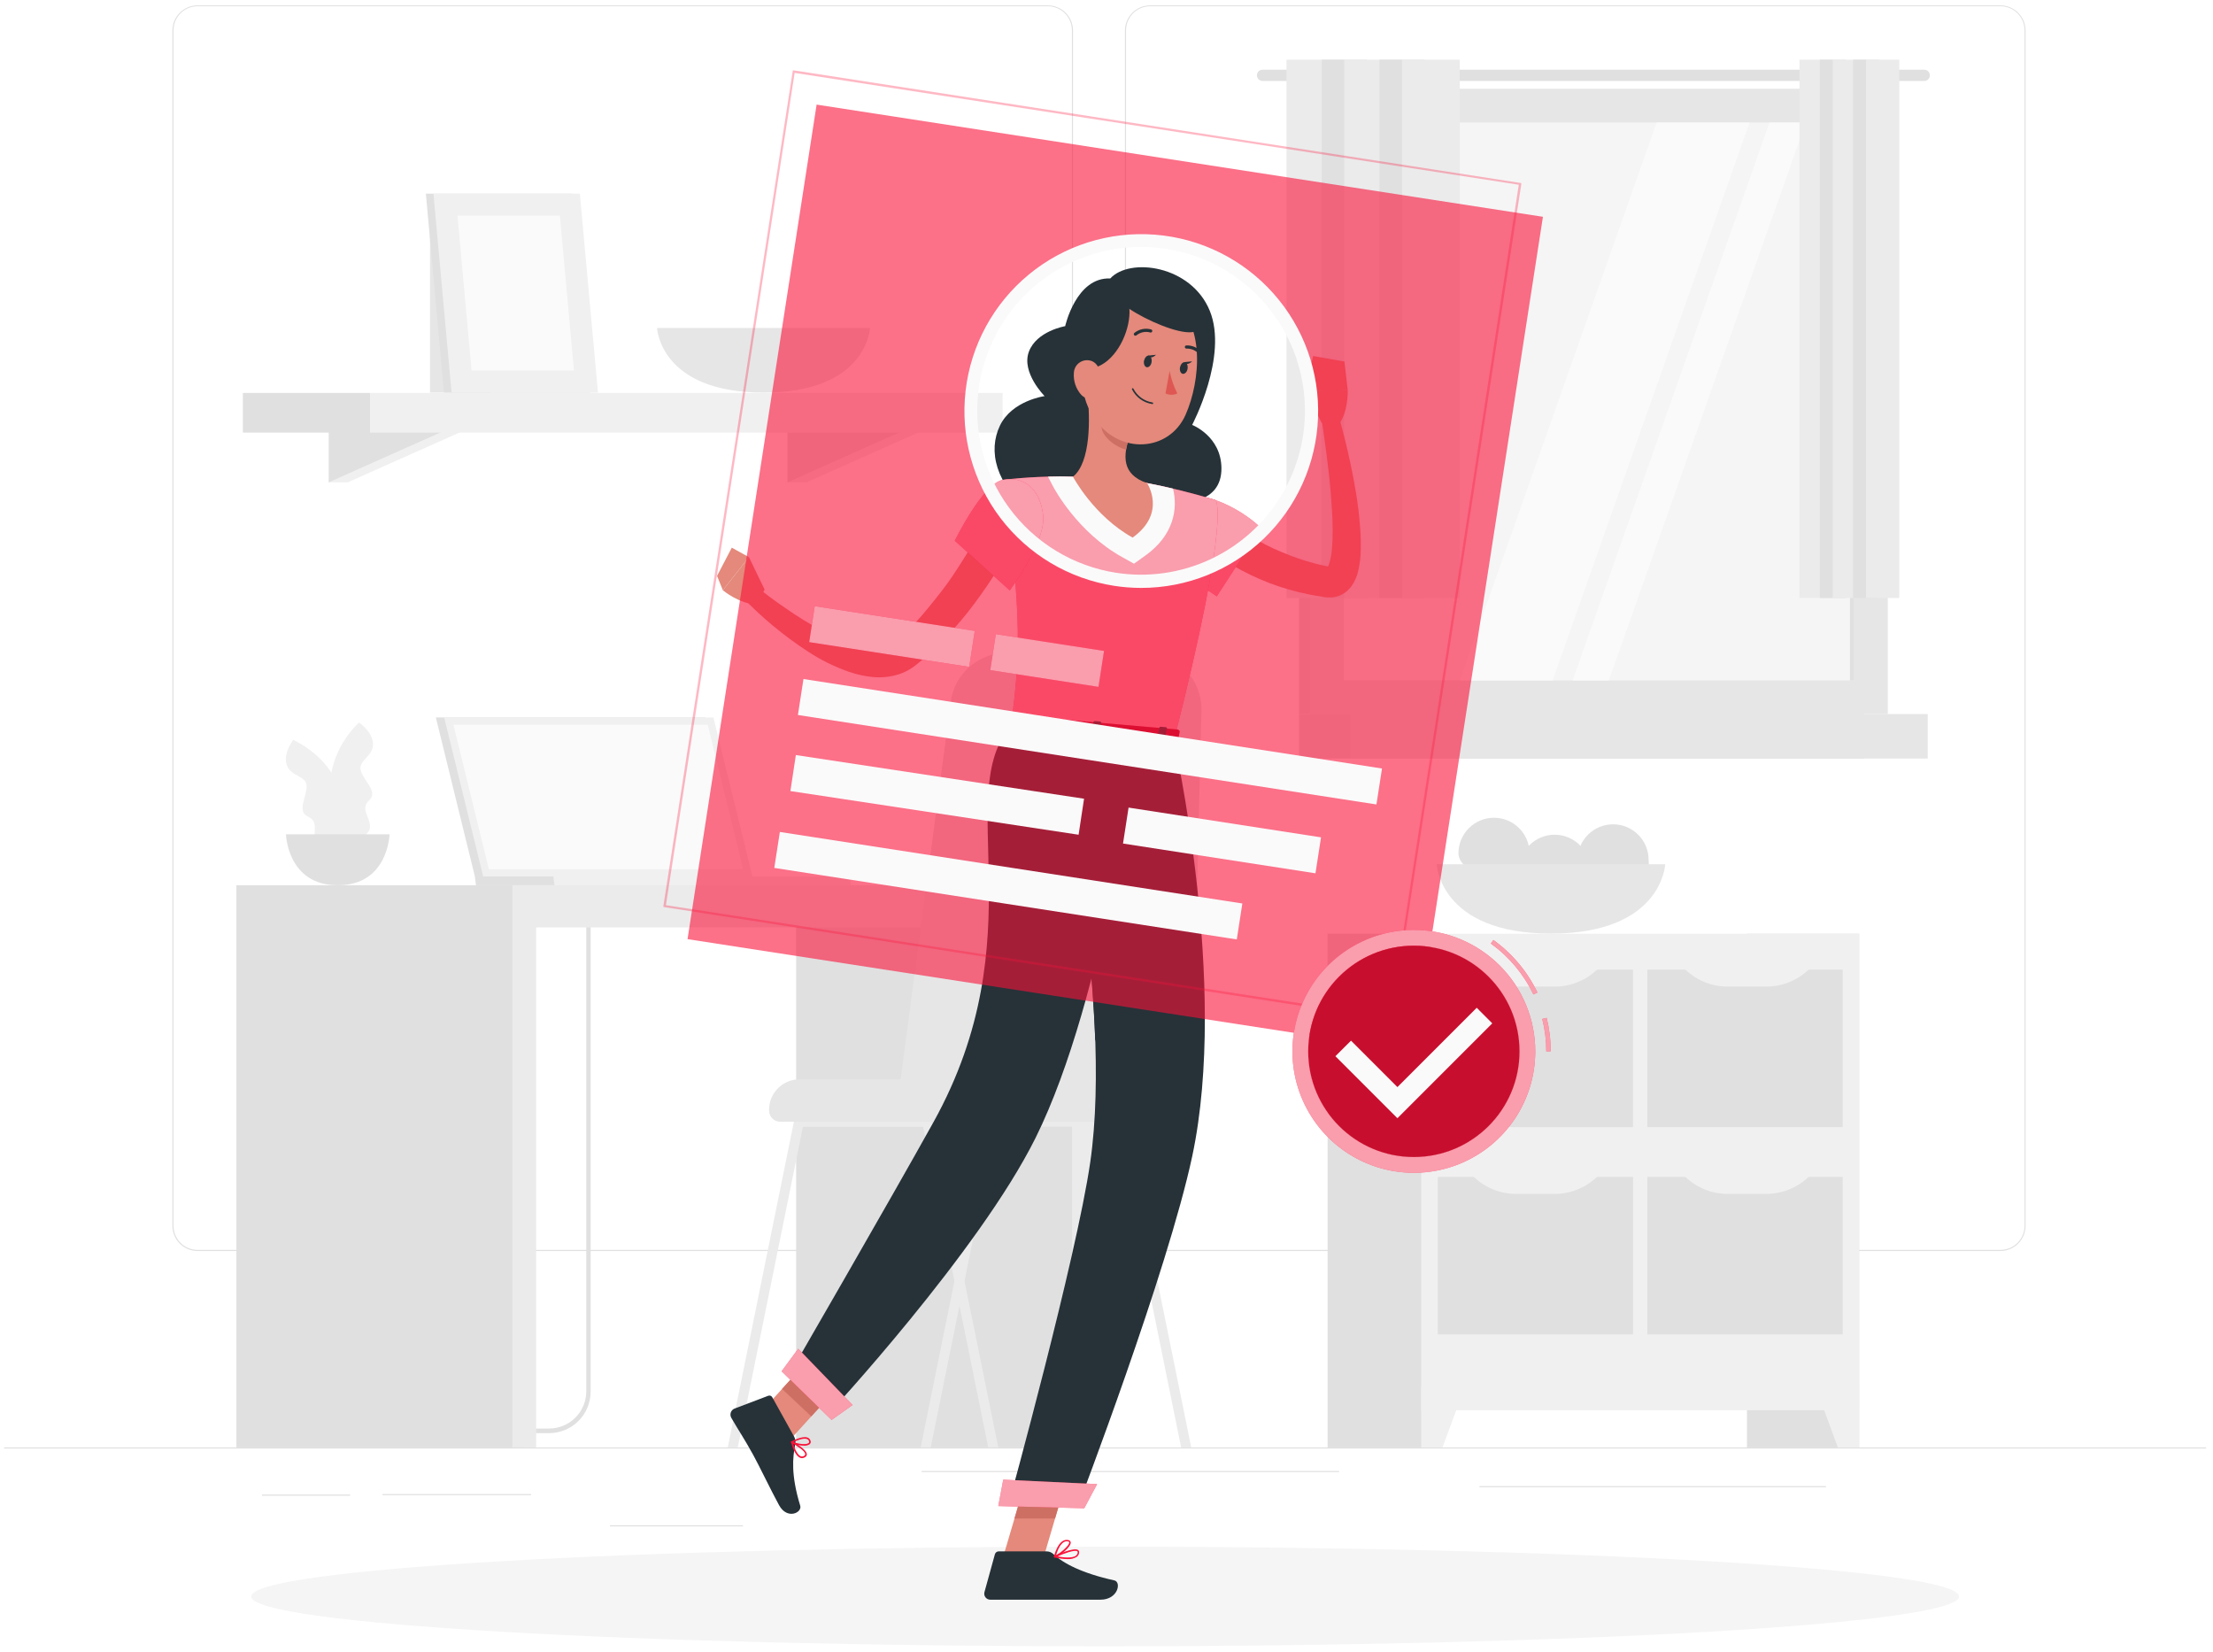 <svg width="201" height="150" viewBox="0 0 201 150" fill="none" xmlns="http://www.w3.org/2000/svg">
<path d="M200.375 131.448H0.375V131.548H200.375V131.448Z" fill="#E0E0E0"/>
<path d="M48.235 135.684H34.739V135.784H48.235V135.684Z" fill="#E0E0E0"/>
<path d="M31.803 135.732H23.795V135.832H31.803V135.732Z" fill="#E0E0E0"/>
<path d="M121.623 133.588H83.707V133.688H121.623V133.588Z" fill="#E0E0E0"/>
<path d="M67.487 138.52H55.399V138.62H67.487V138.52Z" fill="#E0E0E0"/>
<path d="M165.843 134.964H134.375V135.064H165.843V134.964Z" fill="#E0E0E0"/>
<path d="M95.175 113.608H17.939C17.334 113.607 16.754 113.366 16.327 112.938C15.899 112.509 15.659 111.929 15.659 111.324V2.752C15.664 2.15 15.907 1.575 16.334 1.151C16.761 0.727 17.337 0.489 17.939 0.488H95.175C95.781 0.488 96.362 0.729 96.79 1.157C97.218 1.585 97.459 2.166 97.459 2.772V111.324C97.459 111.93 97.218 112.511 96.79 112.939C96.362 113.367 95.781 113.608 95.175 113.608ZM17.939 0.568C17.36 0.569 16.806 0.8 16.397 1.209C15.989 1.619 15.759 2.174 15.759 2.752V111.324C15.759 111.903 15.989 112.457 16.397 112.867C16.806 113.276 17.36 113.507 17.939 113.508H95.175C95.754 113.507 96.309 113.277 96.718 112.867C97.127 112.458 97.358 111.903 97.359 111.324V2.752C97.358 2.173 97.127 1.618 96.718 1.209C96.309 0.8 95.754 0.569 95.175 0.568H17.939Z" fill="#E0E0E0"/>
<path d="M181.699 113.608H104.459C103.854 113.607 103.273 113.366 102.845 112.938C102.417 112.51 102.176 111.929 102.175 111.324V2.752C102.181 2.15 102.425 1.575 102.852 1.151C103.28 0.727 103.857 0.489 104.459 0.488H181.699C182.3 0.49 182.876 0.729 183.302 1.153C183.728 1.577 183.97 2.151 183.975 2.752V111.324C183.975 111.928 183.735 112.508 183.309 112.936C182.882 113.364 182.303 113.606 181.699 113.608ZM104.459 0.568C103.88 0.569 103.325 0.8 102.916 1.209C102.506 1.618 102.276 2.173 102.275 2.752V111.324C102.276 111.903 102.506 112.458 102.916 112.867C103.325 113.277 103.88 113.507 104.459 113.508H181.699C182.278 113.507 182.833 113.277 183.242 112.867C183.651 112.458 183.882 111.903 183.883 111.324V2.752C183.882 2.173 183.651 1.618 183.242 1.209C182.833 0.8 182.278 0.569 181.699 0.568H104.459Z" fill="#E0E0E0"/>
<path d="M168.863 84.8H158.671V131.448H168.863V84.8Z" fill="#E0E0E0"/>
<path d="M166.927 131.448H168.863V125.94H164.899L166.927 131.448Z" fill="#F0F0F0"/>
<path d="M130.775 84.8H120.583V131.448H130.775V84.8Z" fill="#E0E0E0"/>
<path d="M168.863 84.8H129.083V128.068H168.863V84.8Z" fill="#F0F0F0"/>
<path d="M149.623 106.88V121.184H167.363V106.88H149.623Z" fill="#E0E0E0"/>
<path d="M130.587 106.88V121.184H148.327V106.88H130.587Z" fill="#E0E0E0"/>
<path d="M141.211 108.424H137.699C136.945 108.424 136.199 108.27 135.506 107.971C134.814 107.673 134.189 107.236 133.671 106.688H145.239C144.721 107.236 144.097 107.673 143.404 107.971C142.711 108.27 141.965 108.424 141.211 108.424Z" fill="#F0F0F0"/>
<path d="M160.427 108.424H156.919C156.164 108.424 155.417 108.27 154.724 107.971C154.031 107.673 153.406 107.236 152.887 106.688H164.459C163.94 107.236 163.315 107.672 162.621 107.971C161.928 108.269 161.182 108.423 160.427 108.424Z" fill="#F0F0F0"/>
<path d="M149.623 88.056V102.36H167.363V88.056H149.623Z" fill="#E0E0E0"/>
<path d="M130.583 88.06V102.364H148.323V88.06H130.583Z" fill="#E0E0E0"/>
<path d="M141.211 89.6H137.699C136.945 89.6 136.199 89.446 135.507 89.148C134.815 88.85 134.19 88.415 133.671 87.868H145.239C144.72 88.415 144.096 88.85 143.403 89.148C142.711 89.446 141.965 89.6 141.211 89.6Z" fill="#F0F0F0"/>
<path d="M160.427 89.6H156.919C156.165 89.6 155.418 89.446 154.725 89.148C154.032 88.851 153.406 88.415 152.887 87.868H164.459C163.939 88.415 163.314 88.85 162.621 89.148C161.928 89.445 161.181 89.599 160.427 89.6Z" fill="#F0F0F0"/>
<path d="M131.019 131.448H129.083V125.94H133.051L131.019 131.448Z" fill="#F0F0F0"/>
<path d="M138.923 77.492C138.923 79.276 140.163 80.516 138.379 80.516C136.595 80.516 132.467 79.276 132.467 77.492C132.467 76.636 132.807 75.815 133.412 75.21C134.018 74.604 134.839 74.264 135.695 74.264C136.551 74.264 137.372 74.604 137.978 75.21C138.583 75.815 138.923 76.636 138.923 77.492Z" fill="#E0E0E0"/>
<path d="M144.447 79.032C144.447 80.812 145.687 82.056 143.903 82.056C142.119 82.056 137.975 80.812 137.975 79.032C137.975 78.176 138.315 77.355 138.92 76.749C139.526 76.144 140.347 75.804 141.203 75.804C142.059 75.804 142.88 76.144 143.486 76.749C144.091 77.355 144.431 78.176 144.431 79.032H144.447Z" fill="#E0E0E0"/>
<path d="M149.739 78.088C149.739 79.868 150.979 81.112 149.195 81.112C147.411 81.112 143.283 79.868 143.283 78.088C143.283 77.232 143.623 76.411 144.228 75.805C144.834 75.2 145.655 74.86 146.511 74.86C147.367 74.86 148.188 75.2 148.794 75.805C149.399 76.411 149.739 77.232 149.739 78.088Z" fill="#E0E0E0"/>
<path d="M130.491 78.488C130.491 78.488 130.755 84.784 140.871 84.784C150.987 84.784 151.247 78.488 151.247 78.488H130.491Z" fill="#E6E6E6"/>
<path d="M169.287 8.084H117.995V64.844H169.287V8.084Z" fill="#E0E0E0"/>
<path d="M174.775 6.332H114.675C114.608 6.332 114.542 6.344 114.479 6.37C114.417 6.395 114.361 6.432 114.313 6.479C114.266 6.527 114.228 6.583 114.202 6.645C114.176 6.707 114.163 6.773 114.163 6.84C114.163 6.976 114.217 7.106 114.313 7.202C114.409 7.298 114.539 7.352 114.675 7.352H174.775C174.842 7.352 174.909 7.339 174.97 7.313C175.032 7.287 175.088 7.249 175.136 7.202C175.183 7.154 175.22 7.098 175.246 7.036C175.271 6.974 175.284 6.907 175.283 6.84C175.283 6.705 175.23 6.576 175.134 6.481C175.039 6.386 174.91 6.332 174.775 6.332Z" fill="#E0E0E0"/>
<path d="M171.463 8.084H119.011V64.844H171.463V8.084Z" fill="#E6E6E6"/>
<path d="M169.287 64.844H117.995V68.888H169.287V64.844Z" fill="#E0E0E0"/>
<path d="M175.087 64.844H122.635V68.888H175.087V64.844Z" fill="#E6E6E6"/>
<path d="M168.415 61.792V11.128L122.059 11.128V61.792H168.415Z" fill="#F5F5F5"/>
<path d="M132.583 61.796L150.467 11.132H158.907L141.023 61.796H132.583Z" fill="#FAFAFA"/>
<path d="M142.835 61.796L160.719 11.132H164.011L146.127 61.796H142.835Z" fill="#FAFAFA"/>
<path d="M168.415 61.796V11.132H168.027V61.796H168.415Z" fill="#E0E0E0"/>
<path d="M122.095 5.42H116.851V54.308H122.095V5.42Z" fill="#EBEBEB"/>
<path d="M124.135 5.42H120.051V54.308H124.135V5.42Z" fill="#E0E0E0"/>
<path d="M127.339 5.42H122.095V54.308H127.339V5.42Z" fill="#EBEBEB"/>
<path d="M129.379 5.42H125.295V54.308H129.379V5.42Z" fill="#E0E0E0"/>
<path d="M132.583 5.42H127.339V54.308H132.583V5.42Z" fill="#EBEBEB"/>
<path d="M166.463 5.42H163.443V54.308H166.463V5.42Z" fill="#EBEBEB"/>
<path d="M167.643 5.42H165.287V54.308H167.643V5.42Z" fill="#E0E0E0"/>
<path d="M169.483 5.42H166.463V54.308H169.483V5.42Z" fill="#EBEBEB"/>
<path d="M170.663 5.42H168.307V54.308H170.663V5.42Z" fill="#E0E0E0"/>
<path d="M172.507 5.42H169.487V54.308H172.507V5.42Z" fill="#EBEBEB"/>
<path d="M44.523 20.744H39.059V35.652H44.523V20.744Z" fill="#E6E6E6"/>
<path d="M31.591 39.064L29.855 43.8H31.591L42.215 39.064H31.591Z" fill="#F0F0F0"/>
<path d="M29.855 39.064V43.8L40.483 39.064H29.855Z" fill="#E0E0E0"/>
<path d="M73.255 39.064L71.523 43.8H73.255L83.883 39.064H73.255Z" fill="#F0F0F0"/>
<path d="M71.523 39.064V43.8L82.147 39.064H71.523Z" fill="#E0E0E0"/>
<path d="M22.059 39.288H33.615V35.684H22.059V39.288Z" fill="#E0E0E0"/>
<path d="M91.063 35.684H33.611V39.288H91.063V35.684Z" fill="#F0F0F0"/>
<path d="M53.623 35.652H40.323L38.679 17.584H51.979L53.623 35.652Z" fill="#E0E0E0"/>
<path d="M54.311 35.652H41.015L39.367 17.584H52.667L54.311 35.652Z" fill="#F0F0F0"/>
<path d="M42.831 33.652L41.551 19.584H50.851L52.131 33.652H42.831Z" fill="#FAFAFA"/>
<path d="M59.679 29.784C59.679 29.784 59.923 35.652 69.351 35.652C78.779 35.652 79.023 29.784 79.023 29.784H59.679Z" fill="#E6E6E6"/>
<path d="M49.879 130.152H35.307C34.977 130.159 34.654 130.059 34.385 129.868C34.115 129.677 33.915 129.405 33.812 129.091C33.71 128.778 33.711 128.439 33.815 128.126C33.919 127.813 34.121 127.542 34.391 127.352L34.627 127.672C34.435 127.816 34.293 128.016 34.221 128.245C34.149 128.473 34.151 128.719 34.226 128.947C34.301 129.174 34.446 129.373 34.64 129.514C34.834 129.654 35.067 129.731 35.307 129.732H49.879C50.772 129.731 51.628 129.376 52.259 128.744C52.891 128.113 53.246 127.257 53.247 126.364V83.24C53.248 82.268 53.634 81.337 54.321 80.649C55.008 79.961 55.939 79.574 56.911 79.572H61.271V79.972H56.911C56.045 79.974 55.216 80.319 54.604 80.932C53.992 81.544 53.648 82.374 53.647 83.24V126.384C53.645 127.383 53.247 128.34 52.541 129.046C51.835 129.752 50.878 130.15 49.879 130.152Z" fill="#E0E0E0"/>
<path d="M98.555 80.396H72.311V131.448H98.555V80.396Z" fill="#E0E0E0"/>
<path d="M99.543 80.396H97.379V131.448H99.543V80.396Z" fill="#EBEBEB"/>
<path d="M48.027 84.224H100.211V80.396H48.027V84.224Z" fill="#EBEBEB"/>
<path d="M47.715 80.396H21.471V131.448H47.715V80.396Z" fill="#E0E0E0"/>
<path d="M48.699 80.396H46.535V131.448H48.699V80.396Z" fill="#EBEBEB"/>
<path d="M39.587 65.156H64.043L67.587 79.596H43.131L39.587 65.156Z" fill="#E0E0E0"/>
<path d="M43.131 79.596L43.231 80.396H67.687L67.591 79.596H43.131Z" fill="#E0E0E0"/>
<path d="M40.343 65.156H64.799L68.343 79.596H43.887L40.343 65.156Z" fill="#F0F0F0"/>
<path d="M44.403 78.936L41.183 65.816H64.279L67.499 78.936H44.403Z" fill="#FAFAFA"/>
<path d="M50.259 79.596L50.355 80.396H77.287L77.187 79.596H50.259Z" fill="#F0F0F0"/>
<path d="M31.203 76.756C31.203 76.756 27.603 70.552 32.599 65.612C32.599 65.612 33.899 66.464 33.879 67.612C33.859 68.76 32.487 69.044 32.779 70.012C33.071 70.98 34.379 71.9 33.523 72.688C32.667 73.476 33.659 74.176 33.603 75.144C33.547 76.112 31.203 76.756 31.203 76.756Z" fill="#F0F0F0"/>
<path d="M31.475 77.324C31.475 77.324 32.935 70.3 26.639 67.188C26.639 67.188 25.671 68.408 26.051 69.484C26.431 70.56 27.827 70.4 27.847 71.4C27.867 72.4 26.927 73.692 27.987 74.172C29.047 74.652 28.323 75.628 28.683 76.524C29.043 77.42 31.475 77.324 31.475 77.324Z" fill="#F0F0F0"/>
<path d="M25.975 75.768C25.975 75.768 26.095 80.396 30.683 80.396C35.271 80.396 35.379 75.768 35.379 75.768H25.975Z" fill="#E0E0E0"/>
<path d="M90.671 131.448H89.759L87.147 118.584L86.691 116.332L83.843 102.332H72.927L67.011 131.448H66.099L72.127 101.776C72.147 101.675 72.201 101.584 72.281 101.519C72.36 101.454 72.46 101.419 72.563 101.42H84.207C84.31 101.419 84.41 101.454 84.489 101.519C84.569 101.584 84.623 101.675 84.643 101.776L87.143 114.088L87.603 116.34L90.671 131.448Z" fill="#EBEBEB"/>
<path d="M108.195 131.448H107.279L101.363 102.316H90.451L87.603 116.34L87.147 118.584L84.535 131.448H83.623L86.691 116.332L87.143 114.088L89.647 101.776C89.667 101.675 89.721 101.584 89.801 101.519C89.88 101.454 89.98 101.419 90.083 101.42H101.727C101.83 101.42 101.93 101.455 102.01 101.52C102.091 101.585 102.146 101.675 102.167 101.776L108.195 131.448Z" fill="#EBEBEB"/>
<path d="M81.291 101.868H101.347C103.187 101.866 104.953 101.144 106.267 99.856C107.581 98.567 108.337 96.816 108.375 94.976L109.123 64.496C109.134 63.817 109.009 63.142 108.757 62.511C108.504 61.88 108.129 61.306 107.652 60.821C107.176 60.337 106.608 59.951 105.982 59.688C105.355 59.425 104.683 59.289 104.003 59.288H91.431C90.173 59.289 88.958 59.752 88.019 60.59C87.08 61.428 86.482 62.582 86.339 63.832L81.291 101.868Z" fill="#E6E6E6"/>
<path d="M92.227 101.868H70.855C70.59 101.868 70.335 101.763 70.148 101.575C69.96 101.388 69.855 101.133 69.855 100.868V100.772C69.855 100.043 70.144 99.344 70.66 98.829C71.175 98.314 71.874 98.024 72.603 98.024H92.227V101.868Z" fill="#E6E6E6"/>
<path d="M100.375 149.512C143.208 149.512 177.931 147.485 177.931 144.984C177.931 142.483 143.208 140.456 100.375 140.456C57.542 140.456 22.819 142.483 22.819 144.984C22.819 147.485 57.542 149.512 100.375 149.512Z" fill="#F5F5F5"/>
<path d="M110.951 46.816L111.211 47.036C111.307 47.12 111.415 47.2 111.519 47.28C111.727 47.444 111.919 47.608 112.159 47.764C112.591 48.08 113.051 48.368 113.511 48.656C114.439 49.228 115.412 49.724 116.419 50.14C117.423 50.568 118.456 50.921 119.511 51.196C119.775 51.268 120.047 51.316 120.311 51.376L120.711 51.464C120.795 51.464 120.711 51.464 120.711 51.484C120.657 51.497 120.605 51.52 120.559 51.552C120.523 51.588 120.523 51.588 120.539 51.58C120.618 51.463 120.68 51.335 120.723 51.2C120.865 50.739 120.952 50.262 120.983 49.78C121.031 49.256 121.047 48.704 121.043 48.148C121.043 47.032 120.955 45.892 120.867 44.748C120.779 43.604 120.639 42.456 120.491 41.304C120.343 40.152 120.179 39 120.007 37.864L121.511 37.52C122.174 39.803 122.708 42.121 123.111 44.464C123.321 45.656 123.466 46.857 123.547 48.064C123.594 48.687 123.609 49.312 123.591 49.936C123.586 50.625 123.498 51.312 123.331 51.98C123.218 52.408 123.034 52.813 122.787 53.18C122.614 53.43 122.399 53.648 122.151 53.824C121.867 54.028 121.54 54.164 121.195 54.224C120.899 54.274 120.596 54.274 120.299 54.224L119.839 54.148C119.531 54.096 119.219 54.056 118.915 53.988C117.689 53.745 116.485 53.399 115.315 52.956C114.146 52.508 113.016 51.965 111.935 51.332C111.395 51.008 110.867 50.668 110.355 50.296C110.099 50.112 109.847 49.896 109.595 49.72C109.471 49.616 109.347 49.516 109.223 49.404C109.099 49.292 108.983 49.2 108.823 49.048L110.951 46.816Z" fill="#E4897B"/>
<path d="M106.603 44.996C111.003 44.4 114.539 47.948 114.539 47.948L110.515 54.156C110.515 54.156 106.203 51.396 105.443 49.516C104.659 47.56 104.351 45.288 106.603 44.996Z" fill="#FA1239"/>
<path opacity="0.6" d="M106.603 44.996C111.003 44.4 114.539 47.948 114.539 47.948L110.515 54.156C110.515 54.156 106.203 51.396 105.443 49.516C104.659 47.56 104.351 45.288 106.603 44.996Z" fill="#FAFAFA"/>
<path d="M120.043 38.404L118.583 35.476L122.411 35.444C122.411 35.444 122.487 37.488 121.519 38.644L120.043 38.404Z" fill="#E4897B"/>
<path d="M119.263 32.328L122.111 32.836L122.411 35.444L118.583 35.476L119.263 32.328Z" fill="#E4897B"/>
<path d="M91.043 141.636L94.627 141.98L97.107 133.564L93.523 133.216L91.043 141.636Z" fill="#E4897B"/>
<path d="M68.255 129.188L70.911 131.684L76.647 125.38L73.991 122.884L68.255 129.188Z" fill="#E4897B"/>
<path d="M72.139 130.488L70.139 126.888C70.105 126.826 70.05 126.779 69.984 126.755C69.918 126.73 69.845 126.731 69.779 126.756L66.703 127.924C66.627 127.957 66.559 128.005 66.502 128.066C66.446 128.127 66.403 128.198 66.376 128.277C66.35 128.355 66.34 128.438 66.347 128.521C66.354 128.604 66.379 128.684 66.419 128.756C67.135 129.996 67.547 130.56 68.419 132.14C68.959 133.116 70.019 135.34 70.759 136.692C71.499 138.044 72.871 137.368 72.683 136.744C71.827 133.944 71.991 132.372 72.231 131.144C72.279 130.921 72.247 130.689 72.139 130.488Z" fill="#263238"/>
<path d="M95.047 140.888H90.703C90.626 140.889 90.55 140.915 90.489 140.963C90.427 141.011 90.383 141.077 90.363 141.152L89.415 144.588C89.393 144.669 89.39 144.755 89.406 144.838C89.422 144.92 89.458 144.998 89.51 145.065C89.561 145.132 89.627 145.185 89.704 145.222C89.779 145.259 89.863 145.277 89.947 145.276C91.479 145.276 92.203 145.276 94.115 145.276H99.951C101.551 145.276 101.871 143.676 101.215 143.524C98.271 142.876 96.571 141.976 95.663 141.124C95.495 140.971 95.275 140.886 95.047 140.888Z" fill="#263238"/>
<path d="M97.107 133.564L95.827 137.904H92.139L93.519 133.22L97.107 133.564Z" fill="#CE6F64"/>
<path d="M73.987 122.888L76.647 125.38L73.687 128.628L71.031 126.136L73.987 122.888Z" fill="#CE6F64"/>
<path d="M110.939 42.512C110.911 39.604 108.279 38.588 108.279 38.588C108.279 38.588 111.571 32.356 109.879 28.22C108.187 24.084 102.611 23.356 100.843 25.288C97.735 25.156 96.747 29.62 96.747 29.62C96.747 29.62 94.147 30.056 93.447 31.948C92.747 33.84 94.879 35.972 94.879 35.972C94.879 35.972 91.911 36.372 90.819 38.656C89.727 40.94 90.399 43.972 93.679 46.588C98.447 50.388 107.211 45.62 107.211 45.62C107.211 45.62 110.971 45.856 110.939 42.512Z" fill="#263238"/>
<path d="M110.375 45.404C110.375 45.404 111.975 46.104 106.631 67.212L91.831 65.928C92.599 59.928 92.931 56.2 91.119 43.576C93.231 43.326 95.358 43.231 97.483 43.292C99.737 43.326 101.985 43.52 104.211 43.872C106.29 44.279 108.348 44.791 110.375 45.404Z" fill="#FA1239"/>
<path opacity="0.6" d="M110.375 45.404C110.375 45.404 111.975 46.104 106.631 67.212L91.831 65.928C92.599 59.928 92.931 56.2 91.119 43.576C93.231 43.326 95.358 43.231 97.483 43.292C99.737 43.326 101.985 43.52 104.211 43.872C106.29 44.279 108.348 44.791 110.375 45.404Z" fill="#FAFAFA"/>
<path d="M106.539 44.372C105.771 44.188 104.939 44.012 104.179 43.872C101.953 43.519 99.705 43.323 97.451 43.288C96.679 43.26 95.907 43.26 95.183 43.288L95.679 44.232C95.767 44.4 97.879 48.34 101.891 50.576L102.995 51.192L104.023 50.46C106.615 48.608 106.999 46.2 106.539 44.372Z" fill="#FAFAFA"/>
<path d="M98.775 35.772C99.011 37.976 99.091 41.98 97.455 43.292C97.455 43.292 99.327 46.848 102.871 48.82C106.007 46.588 104.183 43.872 104.183 43.872C101.819 43.072 102.035 41.304 102.583 39.656L98.775 35.772Z" fill="#E4897B"/>
<path d="M100.331 37.356L102.595 39.656C102.457 40.038 102.353 40.432 102.283 40.832C101.375 40.62 100.055 39.672 100.039 38.696C100.057 38.236 100.156 37.782 100.331 37.356Z" fill="#CE6F64"/>
<path d="M98.679 30.772C98.243 34.372 97.983 35.896 99.451 38.06C101.659 41.308 106.187 41.052 107.687 37.66C109.039 34.596 109.523 29.212 106.287 27.152C105.578 26.695 104.763 26.427 103.921 26.374C103.079 26.32 102.238 26.482 101.476 26.844C100.714 27.207 100.057 27.758 99.568 28.445C99.078 29.133 98.772 29.933 98.679 30.772Z" fill="#E4897B"/>
<path d="M101.471 26.336C104.251 27.056 101.503 35.512 97.071 33.06C97.071 33.06 97.271 29.488 98.503 27.972C99.248 27.069 100.31 26.484 101.471 26.336Z" fill="#263238"/>
<path d="M101.175 26.804C102.375 28.756 111.275 32.456 108.283 28.256C105.291 24.056 101.175 26.804 101.175 26.804Z" fill="#263238"/>
<path d="M97.535 33.888C97.485 34.589 97.714 35.282 98.171 35.816C98.787 36.516 99.599 36.092 99.855 35.244C100.083 34.484 100.039 33.204 99.219 32.812C99.038 32.732 98.84 32.699 98.643 32.714C98.446 32.729 98.256 32.792 98.089 32.899C97.922 33.005 97.784 33.151 97.688 33.324C97.591 33.497 97.539 33.69 97.535 33.888Z" fill="#E4897B"/>
<path d="M106.615 67.212C106.615 67.212 111.627 89.388 108.283 105.02C106.043 115.492 97.959 136.644 97.959 136.644L91.639 136.484C91.639 136.484 97.755 114.284 99.023 105.556C101.187 90.62 95.767 66.272 95.767 66.272L106.615 67.212Z" fill="#263238"/>
<path d="M100.835 71.688L97.675 76.672C98.628 82.582 99.231 88.543 99.483 94.524C103.927 86.568 101.823 75.9 100.835 71.688Z" fill="#263238"/>
<path d="M98.479 136.972L90.671 136.772L91.123 134.376L99.647 134.78L98.479 136.972Z" fill="#FA1239"/>
<path opacity="0.6" d="M98.479 136.972L90.671 136.772L91.123 134.376L99.647 134.78L98.479 136.972Z" fill="#FAFAFA"/>
<path d="M103.375 66.972C103.375 66.972 100.435 90.492 94.059 103.332C88.911 113.688 75.175 128.488 75.175 128.488L71.663 124.868C71.663 124.868 80.943 108.824 84.771 101.932C94.155 85.04 86.483 72.152 91.803 65.932L103.375 66.972Z" fill="#263238"/>
<path d="M75.527 128.952L70.991 124.532L72.499 122.484L77.439 127.592L75.527 128.952Z" fill="#FA1239"/>
<path opacity="0.6" d="M75.527 128.952L70.991 124.532L72.499 122.484L77.439 127.592L75.527 128.952Z" fill="#FAFAFA"/>
<path d="M91.651 65.04L90.871 66.308C90.807 66.408 90.923 66.524 91.091 66.536L106.631 67.88C106.767 67.88 106.883 67.836 106.899 67.752L107.147 66.44C107.147 66.348 107.055 66.26 106.907 66.248L91.903 64.948C91.857 64.94 91.809 64.945 91.765 64.961C91.721 64.977 91.682 65.004 91.651 65.04Z" fill="#FA1239"/>
<path opacity="0.3" d="M91.651 65.04L90.871 66.308C90.807 66.408 90.923 66.524 91.091 66.536L106.631 67.88C106.767 67.88 106.883 67.836 106.899 67.752L107.147 66.44C107.147 66.348 107.055 66.26 106.907 66.248L91.903 64.948C91.857 64.94 91.809 64.945 91.765 64.961C91.721 64.977 91.682 65.004 91.651 65.04Z" fill="black"/>
<path d="M93.523 66.888L93.123 66.852C93.043 66.852 92.987 66.8 92.995 66.748L93.335 65.044C93.335 64.992 93.419 64.956 93.499 64.964L93.899 65C93.979 65 94.035 65.052 94.027 65.104L93.691 66.808C93.675 66.864 93.603 66.888 93.523 66.888Z" fill="#263238"/>
<path d="M105.491 67.928L105.091 67.892C105.011 67.892 104.955 67.84 104.963 67.788L105.303 66.08C105.303 66.032 105.387 65.996 105.467 66.004L105.867 66.04C105.947 66.04 106.003 66.092 105.995 66.14L105.659 67.848C105.643 67.9 105.575 67.932 105.491 67.928Z" fill="#263238"/>
<path d="M99.507 67.408L99.107 67.376C99.027 67.376 98.971 67.32 98.979 67.272L99.319 65.564C99.319 65.516 99.403 65.48 99.483 65.488L99.883 65.52C99.963 65.52 100.019 65.576 100.011 65.624L99.675 67.332C99.659 67.38 99.575 67.416 99.507 67.408Z" fill="#263238"/>
<path d="M103.907 32.76C103.855 33.048 103.967 33.312 104.155 33.348C104.343 33.384 104.555 33.176 104.595 32.884C104.635 32.592 104.539 32.328 104.347 32.296C104.155 32.264 103.975 32.488 103.907 32.76Z" fill="#263238"/>
<path d="M107.175 33.36C107.123 33.648 107.235 33.912 107.423 33.948C107.611 33.984 107.823 33.776 107.863 33.484C107.903 33.192 107.807 32.928 107.615 32.896C107.423 32.864 107.247 33.068 107.175 33.36Z" fill="#263238"/>
<path d="M107.547 32.888L108.279 32.816C108.279 32.816 107.823 33.288 107.547 32.888Z" fill="#263238"/>
<path d="M106.231 33.688C106.371 34.398 106.607 35.086 106.931 35.732C106.763 35.81 106.58 35.851 106.395 35.851C106.21 35.851 106.027 35.81 105.859 35.732L106.231 33.688Z" fill="#DE5753"/>
<path d="M104.643 36.692C104.253 36.632 103.883 36.478 103.564 36.245C103.245 36.012 102.987 35.706 102.811 35.352C102.805 35.335 102.805 35.315 102.813 35.298C102.82 35.281 102.834 35.267 102.851 35.26C102.86 35.256 102.869 35.254 102.878 35.254C102.887 35.253 102.896 35.255 102.905 35.258C102.914 35.262 102.921 35.267 102.928 35.273C102.935 35.28 102.94 35.288 102.943 35.296C103.112 35.626 103.356 35.911 103.655 36.129C103.955 36.346 104.302 36.49 104.667 36.548C104.686 36.548 104.705 36.556 104.718 36.569C104.732 36.583 104.739 36.601 104.739 36.62C104.739 36.639 104.732 36.658 104.718 36.671C104.705 36.685 104.686 36.692 104.667 36.692H104.643Z" fill="#263238"/>
<path d="M103.127 30.488C103.097 30.489 103.067 30.48 103.042 30.462C103.017 30.444 102.998 30.419 102.988 30.39C102.978 30.361 102.978 30.33 102.987 30.301C102.996 30.272 103.015 30.246 103.039 30.228C103.25 30.058 103.498 29.942 103.764 29.888C104.029 29.835 104.303 29.846 104.563 29.92C104.581 29.926 104.598 29.936 104.612 29.949C104.626 29.961 104.637 29.977 104.645 29.994C104.654 30.011 104.658 30.029 104.659 30.048C104.66 30.067 104.658 30.086 104.651 30.104C104.645 30.122 104.635 30.138 104.623 30.152C104.61 30.167 104.595 30.178 104.577 30.186C104.56 30.195 104.542 30.199 104.523 30.2C104.504 30.201 104.485 30.198 104.467 30.192C104.253 30.133 104.027 30.126 103.809 30.172C103.591 30.218 103.388 30.316 103.215 30.456C103.19 30.475 103.159 30.486 103.127 30.488Z" fill="#263238"/>
<path d="M109.047 32.256C109.026 32.256 109.005 32.251 108.986 32.242C108.966 32.233 108.949 32.22 108.935 32.204C108.799 32.028 108.622 31.886 108.421 31.791C108.219 31.696 107.998 31.65 107.775 31.656C107.737 31.66 107.699 31.648 107.669 31.624C107.64 31.6 107.62 31.566 107.615 31.528C107.613 31.509 107.615 31.49 107.62 31.472C107.625 31.454 107.634 31.437 107.646 31.423C107.658 31.408 107.673 31.396 107.689 31.388C107.706 31.379 107.724 31.374 107.743 31.372C108.014 31.358 108.284 31.41 108.531 31.523C108.777 31.635 108.993 31.806 109.159 32.02C109.185 32.048 109.2 32.084 109.2 32.122C109.2 32.16 109.185 32.197 109.159 32.224C109.127 32.248 109.087 32.26 109.047 32.256Z" fill="#263238"/>
<path d="M92.211 48.888C91.61 50.082 90.942 51.241 90.211 52.36C89.491 53.464 88.731 54.544 87.911 55.584C87.083 56.628 86.195 57.623 85.251 58.564C84.763 59.024 84.287 59.492 83.763 59.924L83.363 60.252L83.267 60.332L83.139 60.432C83.055 60.501 82.967 60.565 82.875 60.624C82.512 60.873 82.116 61.072 81.699 61.216C80.914 61.472 80.085 61.563 79.263 61.484C78.527 61.41 77.802 61.251 77.103 61.008C75.809 60.556 74.574 59.948 73.427 59.196C71.221 57.765 69.188 56.081 67.371 54.18L68.435 53.064C69.391 53.832 70.399 54.596 71.431 55.288C72.442 55.996 73.495 56.643 74.583 57.224C75.62 57.794 76.714 58.251 77.847 58.588C78.927 58.888 80.011 58.94 80.759 58.628C81.182 58.444 81.56 58.172 81.867 57.828C82.311 57.428 82.723 56.984 83.143 56.552C83.963 55.66 84.723 54.704 85.471 53.752C86.219 52.8 86.895 51.752 87.551 50.712C87.883 50.192 88.199 49.664 88.511 49.136C88.823 48.608 89.123 48.052 89.383 47.556L92.211 48.888Z" fill="#E4897B"/>
<path d="M69.447 53.54L68.023 50.596L65.655 53.604C65.655 53.604 67.223 54.912 68.747 54.864L69.447 53.54Z" fill="#E4897B"/>
<path d="M66.467 49.736L65.127 52.3L65.655 53.604L68.023 50.596L66.467 49.736Z" fill="#E4897B"/>
<path d="M91.087 43.576C89.271 43.896 86.723 49.108 86.723 49.108L91.711 53.616C91.711 53.616 94.943 49.276 94.751 46.908C94.587 44.888 93.399 43.168 91.087 43.576Z" fill="#FA1239"/>
<path opacity="0.6" d="M91.087 43.576C89.271 43.896 86.723 49.108 86.723 49.108L91.711 53.616C91.711 53.616 94.943 49.276 94.751 46.908C94.587 44.888 93.399 43.168 91.087 43.576Z" fill="#FAFAFA"/>
<path d="M72.839 132.42C72.792 132.42 72.744 132.412 72.699 132.396C72.263 132.252 71.979 131.448 71.847 130.98C71.843 130.966 71.844 130.952 71.848 130.938C71.852 130.925 71.86 130.913 71.871 130.904C71.883 130.897 71.897 130.893 71.911 130.893C71.925 130.893 71.939 130.897 71.951 130.904C72.083 130.972 73.243 131.596 73.279 132.052C73.285 132.102 73.276 132.153 73.254 132.198C73.232 132.243 73.198 132.281 73.155 132.308C73.065 132.379 72.954 132.419 72.839 132.42ZM72.039 131.108C72.239 131.752 72.499 132.176 72.747 132.26C72.804 132.277 72.864 132.279 72.921 132.265C72.979 132.252 73.032 132.224 73.075 132.184C73.097 132.171 73.115 132.152 73.126 132.129C73.138 132.107 73.142 132.081 73.139 132.056C73.115 131.776 72.435 131.332 72.035 131.108H72.039Z" fill="#FA1239"/>
<path d="M73.019 131.288C72.624 131.287 72.234 131.195 71.879 131.02C71.868 131.015 71.859 131.006 71.852 130.995C71.846 130.985 71.843 130.973 71.843 130.96C71.843 130.947 71.847 130.934 71.854 130.922C71.861 130.911 71.871 130.902 71.883 130.896C71.919 130.896 72.839 130.372 73.335 130.548C73.396 130.568 73.452 130.601 73.498 130.646C73.545 130.69 73.581 130.744 73.603 130.804C73.635 130.862 73.646 130.929 73.634 130.993C73.622 131.058 73.589 131.117 73.539 131.16C73.385 131.258 73.202 131.303 73.019 131.288ZM72.075 130.96C72.475 131.128 73.231 131.232 73.447 131.048C73.483 131.02 73.515 130.968 73.471 130.856C73.455 130.816 73.43 130.779 73.399 130.749C73.367 130.719 73.329 130.697 73.287 130.684C72.947 130.564 72.335 130.832 72.075 130.96Z" fill="#FA1239"/>
<path d="M96.975 141.592C96.571 141.583 96.169 141.532 95.775 141.44C95.76 141.437 95.747 141.429 95.737 141.417C95.727 141.406 95.721 141.391 95.719 141.376C95.717 141.361 95.72 141.346 95.727 141.333C95.734 141.32 95.746 141.31 95.759 141.304C95.939 141.22 97.511 140.504 97.911 140.76C97.947 140.785 97.975 140.819 97.994 140.858C98.012 140.897 98.019 140.941 98.015 140.984C98.01 141.062 97.989 141.139 97.951 141.208C97.914 141.277 97.862 141.337 97.799 141.384C97.552 141.535 97.265 141.607 96.975 141.592ZM96.039 141.344C96.507 141.432 97.371 141.544 97.727 141.276C97.774 141.241 97.813 141.196 97.841 141.144C97.868 141.092 97.884 141.035 97.887 140.976C97.89 140.958 97.887 140.94 97.88 140.923C97.873 140.906 97.862 140.891 97.847 140.88C97.623 140.728 96.691 141.056 96.039 141.344Z" fill="#FA1239"/>
<path d="M95.807 141.44C95.792 141.446 95.775 141.446 95.759 141.44C95.749 141.431 95.742 141.42 95.738 141.407C95.734 141.395 95.733 141.381 95.735 141.368C95.735 141.304 96.111 139.748 96.963 139.848C97.179 139.872 97.235 139.98 97.247 140.064C97.303 140.464 96.307 141.264 95.835 141.452L95.807 141.44ZM96.887 139.972C96.339 139.972 96.023 140.876 95.915 141.24C96.431 140.968 97.139 140.32 97.115 140.068C97.115 140.048 97.115 139.992 96.959 139.976L96.887 139.972Z" fill="#FA1239"/>
<path d="M104.263 32.296L104.995 32.22C104.995 32.22 104.539 32.7 104.263 32.296Z" fill="#263238"/>
<path opacity="0.6" d="M74.171 9.5L62.447 85.288L128.415 95.48L140.139 19.688L74.171 9.5ZM101.275 52.608C98.247 52.139 95.427 50.783 93.169 48.711C90.912 46.639 89.321 43.944 88.596 40.967C87.871 37.99 88.045 34.865 89.097 31.987C90.148 29.109 92.03 26.608 94.503 24.799C96.977 22.991 99.931 21.957 102.992 21.828C106.053 21.699 109.084 22.481 111.701 24.075C114.318 25.669 116.403 28.003 117.693 30.782C118.983 33.561 119.419 36.661 118.947 39.688C118.315 43.744 116.099 47.383 112.785 49.805C109.471 52.228 105.332 53.236 101.275 52.608Z" fill="#FA1239"/>
<g style="mix-blend-mode:multiply" opacity="0.3">
<path d="M126.423 92.604H126.323L60.255 82.368V82.268L72.011 6.392H72.107L138.175 16.628V16.728L126.423 92.604ZM60.483 82.204L126.255 92.376L137.947 16.776L72.175 6.62L60.483 82.204Z" fill="#FA1239"/>
</g>
<path d="M103.651 53.392C102.825 53.391 102 53.327 101.183 53.2C97.08 52.56 93.384 50.355 90.87 47.049C88.357 43.742 87.222 39.591 87.704 35.466C88.185 31.34 90.246 27.562 93.453 24.923C96.66 22.284 100.765 20.99 104.906 21.312C109.046 21.635 112.901 23.548 115.662 26.651C118.422 29.754 119.874 33.806 119.711 37.956C119.549 42.106 117.786 46.032 114.791 48.91C111.797 51.788 107.805 53.394 103.651 53.392ZM101.367 52.016C104.276 52.465 107.253 52.042 109.922 50.8C112.59 49.558 114.831 47.552 116.359 45.036C117.888 42.521 118.636 39.609 118.51 36.668C118.384 33.727 117.388 30.89 115.65 28.515C113.911 26.14 111.507 24.333 108.742 23.324C105.977 22.315 102.975 22.149 100.115 22.846C97.255 23.543 94.666 25.073 92.675 27.241C90.685 29.409 89.382 32.119 88.931 35.028C88.332 38.929 89.305 42.909 91.637 46.093C93.968 49.278 97.468 51.408 101.367 52.016Z" fill="#FAFAFA"/>
<path d="M88.533 57.297L74.001 55.05L73.496 58.315L88.028 60.562L88.533 57.297Z" fill="#FA1239"/>
<path opacity="0.6" d="M88.533 57.297L74.001 55.05L73.496 58.315L88.028 60.562L88.533 57.297Z" fill="#FAFAFA"/>
<path d="M100.278 59.114L90.447 57.593L89.942 60.859L99.773 62.379L100.278 59.114Z" fill="#FA1239"/>
<path opacity="0.6" d="M100.278 59.114L90.447 57.593L89.942 60.859L99.773 62.379L100.278 59.114Z" fill="#FAFAFA"/>
<path d="M125.523 69.792L72.976 61.666L72.471 64.932L125.018 73.057L125.523 69.792Z" fill="#FAFAFA"/>
<path d="M98.461 72.536L72.285 68.57L71.789 71.841L97.965 75.806L98.461 72.536Z" fill="#FAFAFA"/>
<path d="M119.985 76.044L102.505 73.341L102 76.606L119.48 79.309L119.985 76.044Z" fill="#FAFAFA"/>
<path d="M112.839 82.05L70.831 75.554L70.326 78.82L112.334 85.315L112.839 82.05Z" fill="#FAFAFA"/>
<path d="M140.843 95.48H140.443C140.445 94.487 140.322 93.499 140.079 92.536L140.479 92.44C140.727 93.434 140.849 94.456 140.843 95.48ZM139.275 90.312C138.395 88.47 137.065 86.88 135.407 85.688L135.639 85.364C137.351 86.593 138.726 88.233 139.639 90.132L139.275 90.312Z" fill="#FA1239"/>
<path opacity="0.6" d="M140.843 95.48H140.443C140.445 94.487 140.322 93.499 140.079 92.536L140.479 92.44C140.727 93.434 140.849 94.456 140.843 95.48ZM139.275 90.312C138.395 88.47 137.065 86.88 135.407 85.688L135.639 85.364C137.351 86.593 138.726 88.233 139.639 90.132L139.275 90.312Z" fill="#FAFAFA"/>
<path d="M128.415 84.452C126.234 84.452 124.102 85.099 122.288 86.311C120.475 87.522 119.061 89.245 118.227 91.26C117.392 93.275 117.174 95.492 117.599 97.632C118.025 99.771 119.075 101.736 120.617 103.278C122.16 104.82 124.125 105.871 126.264 106.296C128.403 106.722 130.62 106.503 132.636 105.669C134.651 104.834 136.373 103.421 137.585 101.607C138.796 99.793 139.443 97.661 139.443 95.48C139.443 92.555 138.281 89.75 136.213 87.682C134.145 85.614 131.34 84.452 128.415 84.452ZM128.415 105.08C126.517 105.08 124.661 104.517 123.082 103.462C121.503 102.407 120.273 100.908 119.546 99.154C118.819 97.4 118.629 95.469 119 93.607C119.37 91.745 120.284 90.034 121.627 88.692C122.97 87.349 124.68 86.435 126.542 86.065C128.405 85.694 130.335 85.884 132.089 86.611C133.843 87.338 135.343 88.568 136.397 90.147C137.452 91.725 138.015 93.582 138.015 95.48C138.015 98.026 137.004 100.468 135.203 102.268C133.403 104.069 130.961 105.08 128.415 105.08Z" fill="#FA1239"/>
<path opacity="0.6" d="M128.415 84.452C126.234 84.452 124.102 85.099 122.288 86.311C120.475 87.522 119.061 89.245 118.227 91.26C117.392 93.275 117.174 95.492 117.599 97.632C118.025 99.771 119.075 101.736 120.617 103.278C122.16 104.82 124.125 105.871 126.264 106.296C128.403 106.722 130.62 106.503 132.636 105.669C134.651 104.834 136.373 103.421 137.585 101.607C138.796 99.793 139.443 97.661 139.443 95.48C139.443 92.555 138.281 89.75 136.213 87.682C134.145 85.614 131.34 84.452 128.415 84.452ZM128.415 105.08C126.517 105.08 124.661 104.517 123.082 103.462C121.503 102.407 120.273 100.908 119.546 99.154C118.819 97.4 118.629 95.469 119 93.607C119.37 91.745 120.284 90.034 121.627 88.692C122.97 87.349 124.68 86.435 126.542 86.065C128.405 85.694 130.335 85.884 132.089 86.611C133.843 87.338 135.343 88.568 136.397 90.147C137.452 91.725 138.015 93.582 138.015 95.48C138.015 98.026 137.004 100.468 135.203 102.268C133.403 104.069 130.961 105.08 128.415 105.08Z" fill="#FAFAFA"/>
<path d="M128.415 105.076C133.715 105.076 138.011 100.78 138.011 95.48C138.011 90.18 133.715 85.884 128.415 85.884C123.116 85.884 118.819 90.18 118.819 95.48C118.819 100.78 123.116 105.076 128.415 105.076Z" fill="#FA1239"/>
<path opacity="0.2" d="M128.415 105.076C133.715 105.076 138.011 100.78 138.011 95.48C138.011 90.18 133.715 85.884 128.415 85.884C123.116 85.884 118.819 90.18 118.819 95.48C118.819 100.78 123.116 105.076 128.415 105.076Z" fill="black"/>
<path d="M126.923 101.552L121.291 95.92L122.707 94.508L126.923 98.724L134.127 91.52L135.539 92.936L126.923 101.552Z" fill="#FAFAFA"/>
</svg>

